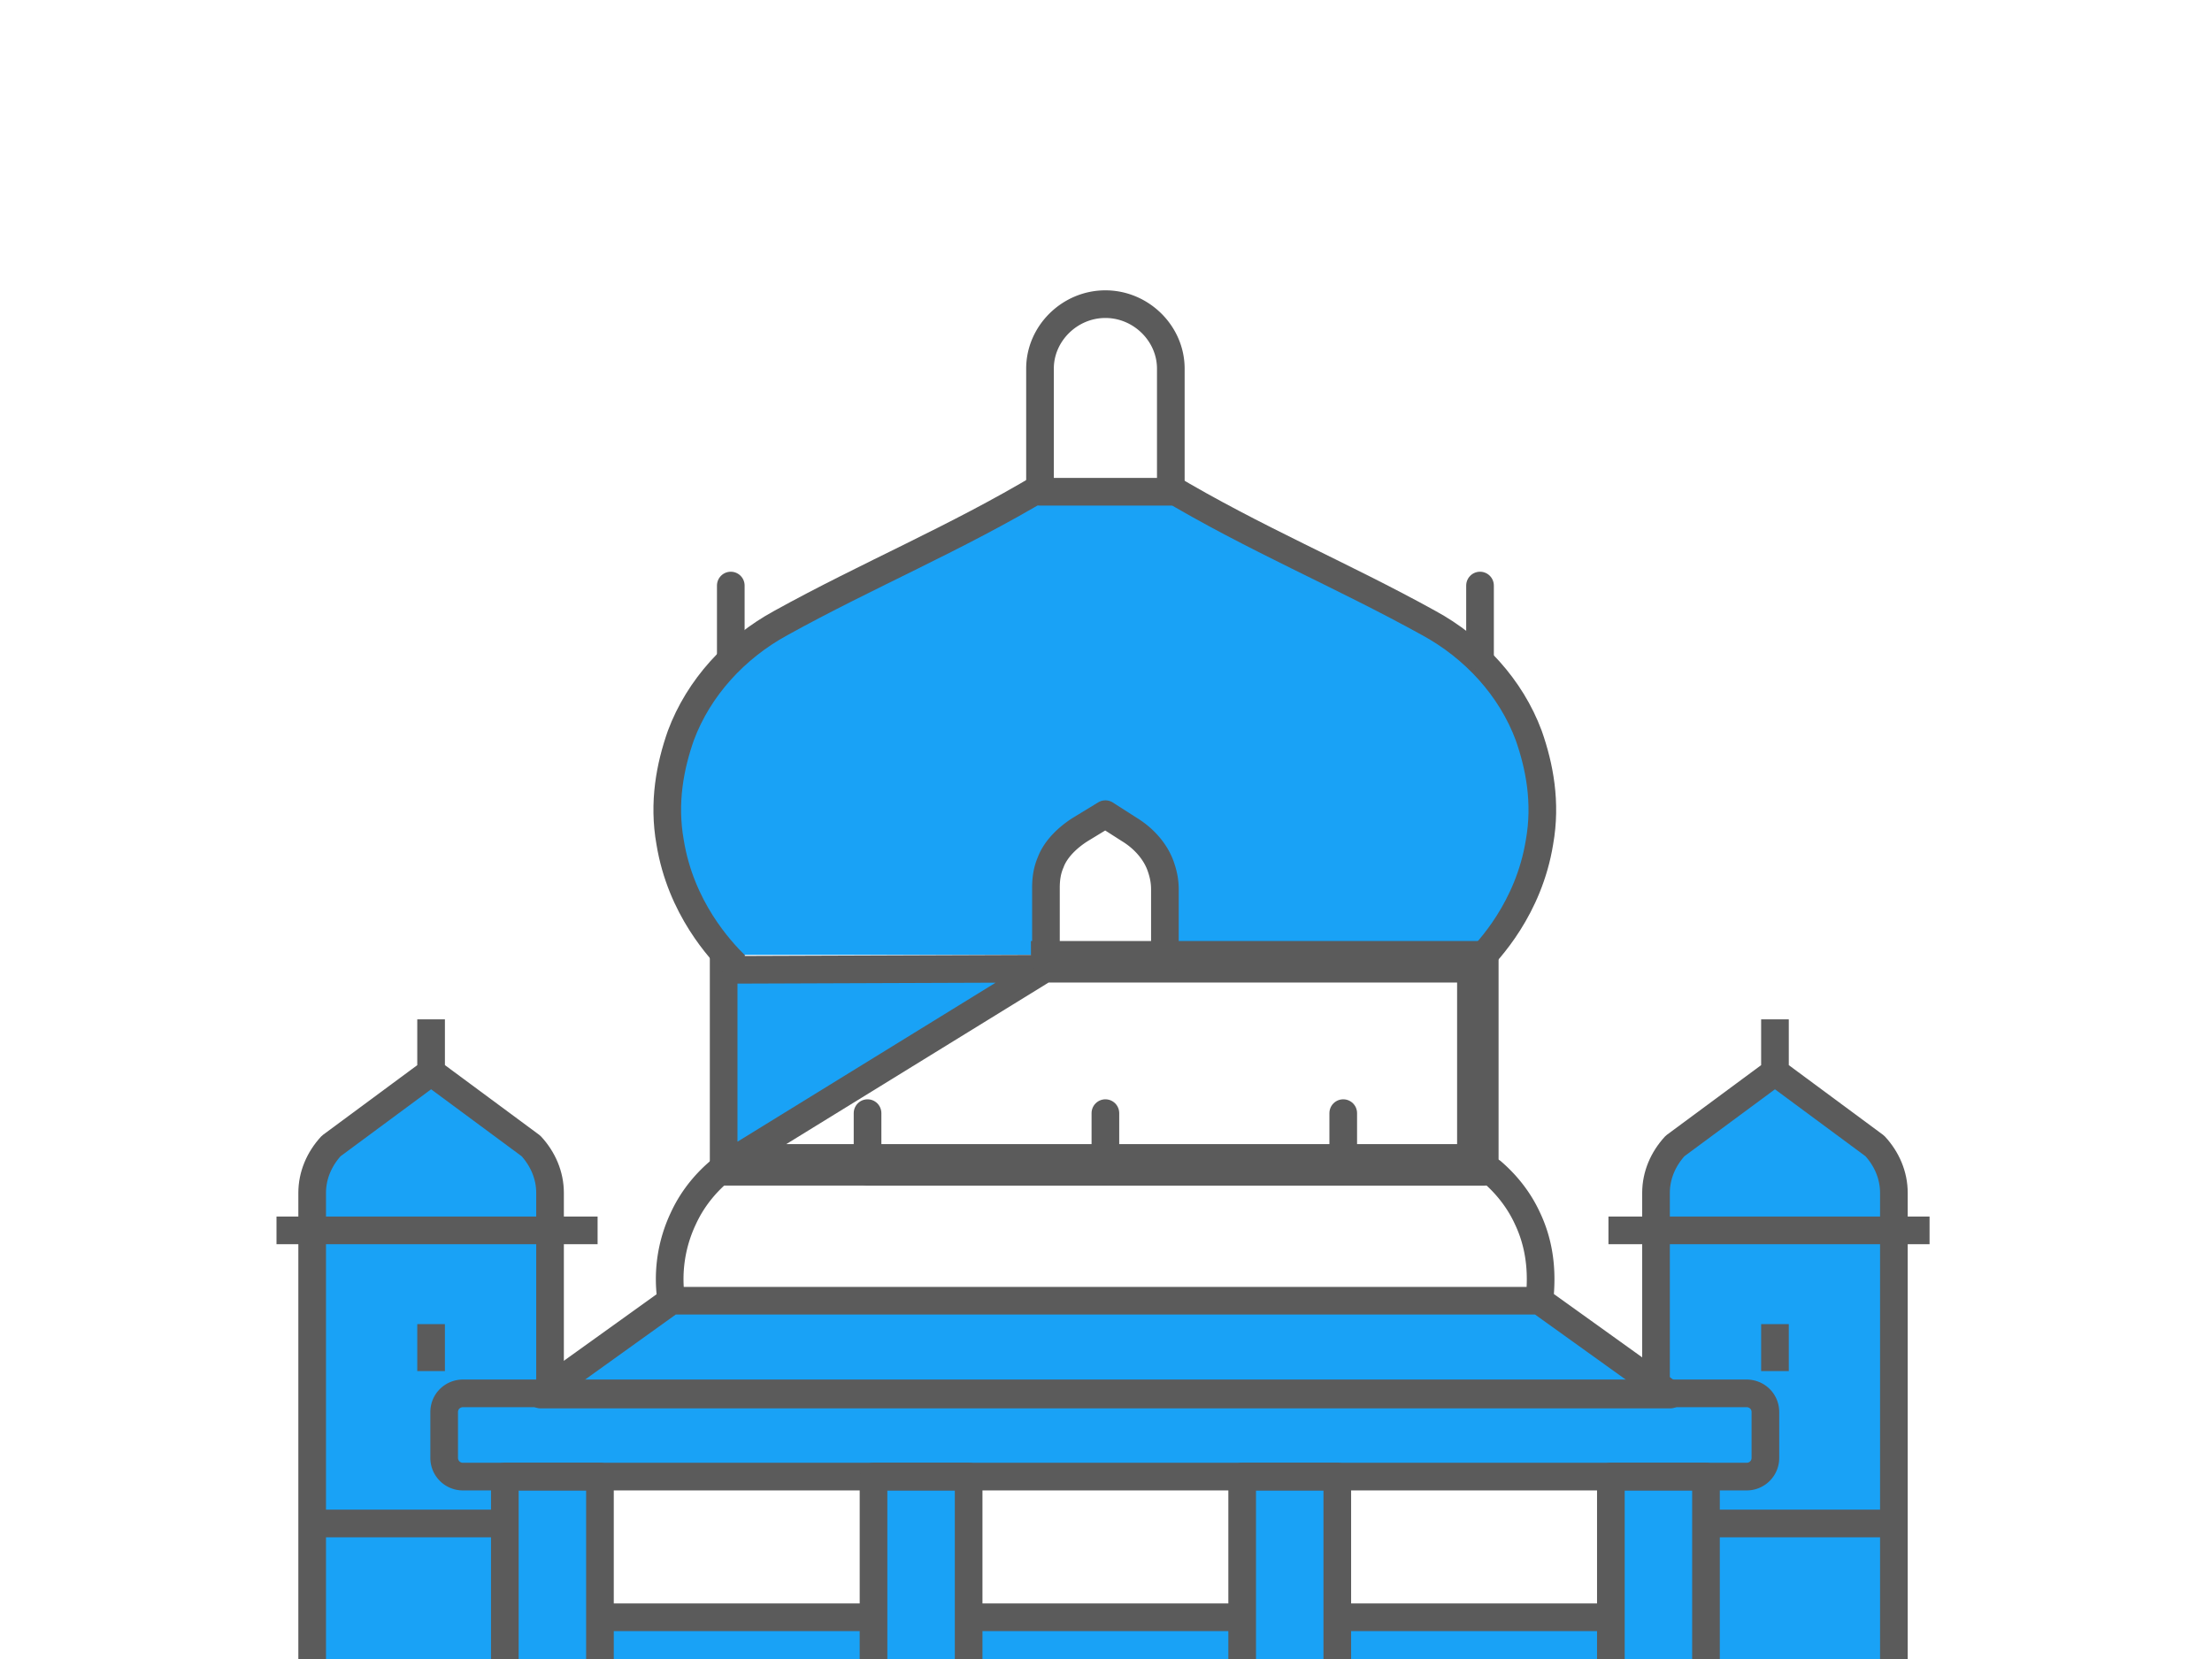 <svg width="80" height="60" fill="none" xmlns="http://www.w3.org/2000/svg"><g clip-path="url(#clip0)"><path d="M58.215 58.491h-9.892v2.968h9.892v-2.968zM44.882 58.491h-9.893v2.968h9.893v-2.968zM31.591 58.491H21.7v2.968h9.892v-2.968zM68.495 55.099h-6.84v7.632h6.84V55.1zM68.495 44.498v10.6h-6.84v-1.695h1.463a.675.675 0 00.688-.679v-1.653a.675.675 0 00-.688-.679h-2.752l-.474-.339v-5.555h8.603zM64.194 38.774l3.612 2.671c.43.467.689 1.103.689 1.696v1.357h-8.603v-1.357c0-.636.258-1.23.689-1.696l3.612-2.671z" fill="#19A2F6"/><path d="M63.806 51.113v1.654a.675.675 0 01-.688.678H16.753a.675.675 0 01-.689-.678v-1.654c0-.382.302-.678.689-.678h46.365c.43 0 .688.296.688.678z" fill="#19A2F6"/><path d="M61.656 62.731V71h-3.441V53.403h3.44v9.328zM59.892 50.095l.474.34H19.548l.345-.297 4.344-3.096h31.398l4.258 3.053zM55.333 26.647c.387 1.102.645 2.417.387 3.858-.3 1.95-1.333 3.35-2.021 4.071v-.042H42.086v-2.417a2.37 2.37 0 00-.13-.764c-.171-.55-.601-1.017-1.16-1.399l-.86-.509-.904.552c-.473.296-.86.72-1.075 1.187a2.388 2.388 0 00-.172.933v2.417H26.172v.042a7.698 7.698 0 01-1.979-4.07c-.215-1.485 0-2.8.43-3.86.646-1.738 1.979-3.18 3.613-4.07 3.097-1.696 6.237-3.01 9.377-4.876v.127h4.73V17.7c3.098 1.865 6.237 3.18 9.377 4.876 1.635.89 2.925 2.29 3.613 4.07z" fill="#19A2F6"/><path d="M26.672 41.878H26.172v-7.302l.002.5 11.61-.042-11.112 6.844zm0 0H53.199m-26.527 0h26.527m0 0v.5H31.333l21.866-.5zm0 0H53.698v-6.844h-.5m0 6.844v-6.844m0 0v-.5H37.786l.002.5h-.001 15.413z" fill="#19A2F6" stroke="#5B5B5B"/><path d="M48.322 61.46V71h-3.44V53.403h3.44V61.459zM34.99 61.46V71h-3.441V53.403h3.44V61.459zM21.699 61.46V71h-3.441V53.403H21.7V61.459z" fill="#19A2F6"/><path d="M19.893 44.498v5.64l-.387.297h-2.753a.675.675 0 00-.688.678v1.654c0 .381.3.678.688.678h1.462v1.696H11.29v-10.6h8.603v-.043z" fill="#19A2F6"/><path d="M15.591 38.774l3.613 2.671c.43.467.689 1.103.689 1.696v1.357H11.29v-1.357c0-.636.259-1.23.689-1.696l3.613-2.671zM18.258 55.099v7.632H11.29V55.1h6.968z" fill="#19A2F6"/><path d="M37.742 17.572c-3.183 1.909-6.366 3.223-9.506 4.962-1.634.89-2.967 2.332-3.613 4.07-.387 1.103-.645 2.417-.387 3.859.387 2.374 1.807 3.901 2.366 4.452M42.172 17.572c3.183 1.909 6.366 3.223 9.505 4.962 1.635.89 2.968 2.332 3.613 4.07.387 1.103.645 2.417.387 3.859-.387 2.374-1.806 3.901-2.365 4.452" stroke="#5B5B5B" stroke-miterlimit="10" stroke-linejoin="round"/><path d="M42.344 17.785h-4.731v-4.453c0-1.272 1.075-2.332 2.365-2.332 1.29 0 2.366 1.06 2.366 2.332v4.453zM42.13 34.746h-4.302v-2.63c0-.339.043-.635.172-.932.172-.467.602-.89 1.075-1.188l.903-.55.86.55c.56.34.99.849 1.162 1.4.086.254.13.509.13.763v2.587zM55.677 47.042H24.28a5.123 5.123 0 01.43-2.968c.387-.848.946-1.4 1.29-1.696h27.957c.344.297.903.848 1.29 1.696.602 1.272.473 2.46.43 2.968zM60.409 50.435h-40.86l4.73-3.393h31.399l4.73 3.393z" stroke="#5B5B5B" stroke-miterlimit="10" stroke-linejoin="round"/><path d="M63.161 53.403H16.753a.675.675 0 01-.689-.679v-1.653c0-.382.302-.679.689-.679H63.16c.387 0 .688.297.688.679v1.653a.675.675 0 01-.688.679z" stroke="#5B5B5B" stroke-miterlimit="10" stroke-linejoin="round"/><path d="M21.699 53.403h-3.441V71h3.44V53.403zM35.032 53.403h-3.44V71h3.44V53.403zM48.366 53.403h-3.441V71h3.44V53.403zM61.699 53.403h-3.44V71h3.44V53.403zM21.699 58.491h9.892M35.032 58.491h9.893M48.366 58.491h9.892" stroke="#5B5B5B" stroke-miterlimit="10" stroke-linejoin="round"/><path d="M26.43 23.72v-2.543M53.527 23.72v-2.543M31.376 40.258v2.12M39.978 40.258v2.12M48.58 40.258v2.12" stroke="#5B5B5B" stroke-miterlimit="10" stroke-linecap="round" stroke-linejoin="round"/><path d="M19.893 71H11.29V43.141c0-.636.259-1.23.689-1.696l3.613-2.671 3.612 2.671c.43.467.689 1.06.689 1.696v7.082M10 44.498h11.613M11.29 55.099h6.882M15.591 38.986v-2.12M15.591 47.89v1.697M59.892 71h8.603V43.141c0-.636-.258-1.23-.689-1.696l-3.612-2.671-3.613 2.671c-.43.467-.689 1.06-.689 1.696v7.082M69.785 44.498H58.172M68.495 55.099h-6.882M64.194 38.986v-2.12M64.194 47.89v1.697" stroke="#5B5B5B" stroke-miterlimit="10" stroke-linejoin="round"/></g><defs><clipPath id="clip0"><path fill="#fff" d="M0 0h80v60H0z"/></clipPath></defs></svg>